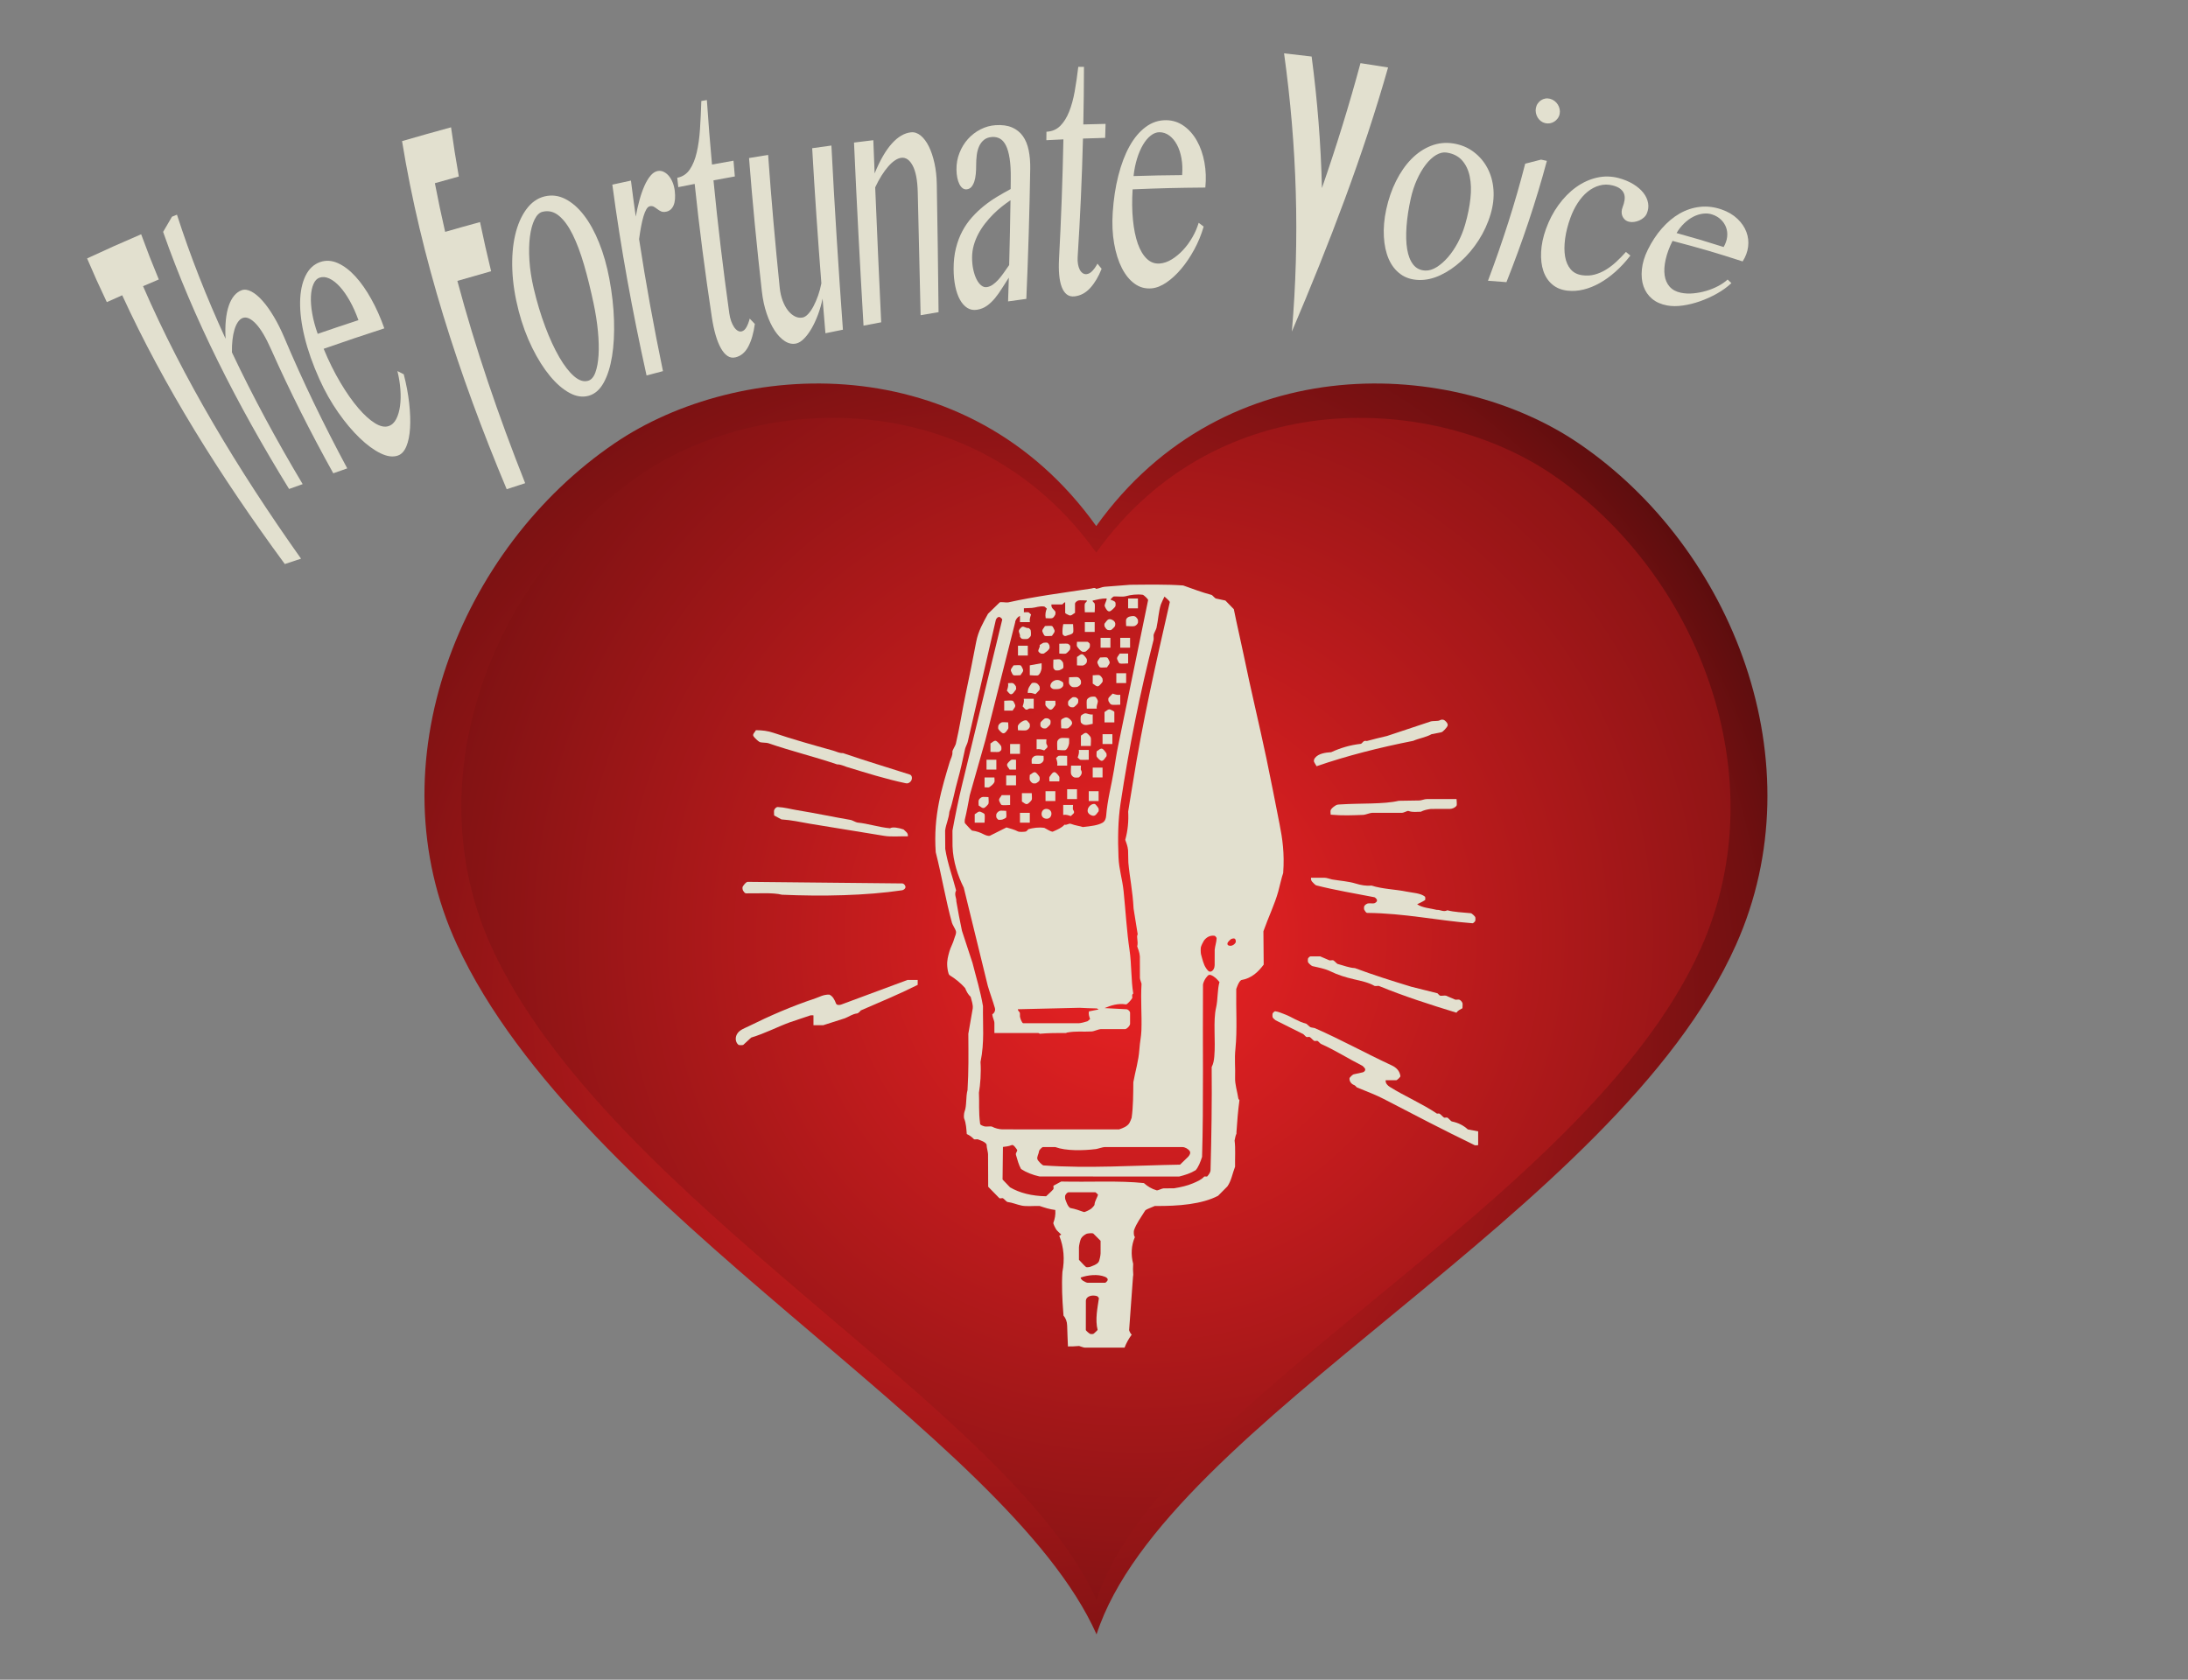 <?xml version="1.0" encoding="utf-8"?>
<!-- Generator: Adobe Illustrator 15.0.0, SVG Export Plug-In . SVG Version: 6.00 Build 0)  -->
<!DOCTYPE svg PUBLIC "-//W3C//DTD SVG 1.1//EN" "http://www.w3.org/Graphics/SVG/1.1/DTD/svg11.dtd">
<svg version="1.1" id="Layer_1" xmlns="http://www.w3.org/2000/svg" xmlns:xlink="http://www.w3.org/1999/xlink" x="0px" y="0px"
	 width="672px" height="516px" viewBox="0 0 672 516" enable-background="new 0 0 672 516" xml:space="preserve">
<rect x="0" y="0" width="672" height="516" fill="#808080" stroke="none"/>
<path fill="#FFFFFF" d="M284.237,171.109c-0.423-0.409-1.361-0.371-1.536-0.135c-0.449,0.605-1.033,1.324-0.937,2.406
	c0.702-0.142,1.343,0.104,1.906,0.288c0.262-0.283,0.921-0.888,1.051-1.139c0.069-0.127,0.026-0.667-0.026-0.813
	C284.648,171.584,284.35,171.22,284.237,171.109z"/>
<path fill="#FFFFFF" d="M285.707,190.287c0.067-0.208,0-0.919,0-1.149c-0.428,0-1.758-0.137-2.122,0
	c-0.348,0.128-0.716,0.444-0.837,0.823c-0.066,0.208,0,0.917,0,1.149c0.428,0,1.758,0.132,2.123,0
	C285.221,190.981,285.586,190.663,285.707,190.287z"/>
<path fill="#FFFFFF" d="M279.296,181.545c-0.104,0.206,0,0.948,0,1.177c0.426,0,1.759,0.135,2.121,0
	c0.35-0.127,0.702-0.449,0.839-0.822c0.052-0.142,0.024-0.667-0.028-0.811c-0.046-0.135-0.402-0.451-0.475-0.574
	c-0.268-0.449-0.812-0.281-1.124-0.142C280.125,180.6,279.562,181.018,279.296,181.545z"/>
<path fill="#FFFFFF" d="M298.699,174.338c-0.208-0.106-1.078-0.049-1.279,0.05c-0.346,0.166-0.771,0.397-0.86,0.775
	c-0.097,0.401,0,1.707,0,2.134h2.499c-0.146-0.704,0.273-1.345,0.273-1.87C299.332,175.127,298.869,174.428,298.699,174.338z"/>
<path fill="#FFFFFF" d="M295.08,191.601h-2.465c0,0.43-0.133,1.761,0,2.122c0.127,0.351,0.444,0.724,0.823,0.837
	c0.241,0.075,1.089,0.047,1.191-0.043c0.486-0.43,0.936-1.139,0.452-1.834C295.006,192.575,295.08,191.833,295.08,191.601z"/>
<path fill="#FFFFFF" d="M295.121,180.846c0.781,0.917,1.798,0.458,2.919,0.265v-2.364c-0.705,0.144-1.345-0.277-1.871-0.274
	c-0.299,0-1.021,0.466-1.089,0.633C294.952,179.416,294.958,180.656,295.121,180.846z"/>
<path fill="#FFFFFF" d="M289.645,170.175c-1.035-0.293-2.042,0.404-2.209,1.206c-0.107,0.506,0.258,0.832,0.649,0.983
	c0.248,0.099,1.397,0.062,1.693-0.06c0.35-0.142,0.728-0.39,0.863-0.763c0.052-0.144,0.038-0.686-0.038-0.794
	C290.482,170.577,289.858,170.234,289.645,170.175z"/>
<path fill="#FFFFFF" d="M292.12,184.696c-0.427,0-1.759-0.135-2.12,0c-0.35,0.13-0.75,0.446-0.84,0.825
	c-0.097,0.402,0,1.707,0,2.137c0.428,0,1.856,0.194,2.121,0c0.463-0.338,0.728-1.036,0.836-1.646
	C292.163,185.757,292.12,184.958,292.12,184.696z"/>
<path fill="#FFFFFF" d="M282.256,168.913c0.425,0,1.853,0.194,2.123,0c0.458-0.336,0.725-1.033,0.832-1.645
	c0.047-0.255,0.004-1.052,0.004-1.367l-2.959,0.539V168.913z"/>
<path fill="#FFFFFF" d="M279.793,159.214c-0.015,0.097,0.367,0.537,0.488,0.572c0.273,0.081,1.213,0.087,1.479,0
	c0.179-0.059,0.682-0.562,0.742-0.74c0.087-0.265,0.038-1.196-0.04-1.468c-0.036-0.121-0.433-0.513-0.532-0.504
	c-0.658,0.083-1.085-0.468-1.588-0.307c-0.249,0.081-0.714,0.631-0.794,0.876C279.386,158.15,279.874,158.559,279.793,159.214z"/>
<path fill="#FFFFFF" d="M286.036,159.046c0.31,0.127,1.449,0,1.781,0c0.243-0.478,0.817-0.91,0.633-1.433
	c-0.093-0.263-0.435-0.964-0.606-1.033c-0.307-0.13-1.446,0-1.777,0c-0.244,0.478-0.815,0.91-0.634,1.432
	C285.525,158.276,285.868,158.978,286.036,159.046z"/>
<path fill="#FFFFFF" d="M292.12,171.036c0.148,0.345,0.447,0.721,0.823,0.837c0.239,0.071,1.075,0.047,1.275-0.047
	c0.346-0.167,0.726-0.402,0.861-0.775c0.053-0.146,0.025-0.667-0.026-0.813c-0.048-0.132-0.303-0.614-0.619-0.761
	c-0.495-0.232-1.447-0.007-2.315-0.052C292.12,169.736,292.007,170.771,292.12,171.036z"/>
<path fill="#FFFFFF" d="M291.381,159.042c0.578-0.258,1.419-0.279,1.725-0.809c0.189-0.326,0-1.718,0-2.146h-2.448
	c-0.159,0.752-0.252,1.553-0.19,2.426C290.487,158.768,290.929,159.238,291.381,159.042z"/>
<path fill="#FFFFFF" d="M295.38,162.994c0.147,0.08,0.723,0.066,0.851,0c0.248-0.133,0.896-0.769,1.028-1.012
	c0.083-0.151,0.106-0.79,0.04-0.965c-0.047-0.123-0.461-0.492-0.574-0.492h-2.631c0,0.232-0.102,0.983,0,1.142
	C294.425,162.188,294.862,162.706,295.38,162.994z"/>
<path fill="#FFFFFF" d="M296.541,183.443c-0.518-0.248-0.983,0.38-1.46,0.626v2.601h2.465c0-0.425,0.123-1.749,0-2.137
	C297.469,184.283,296.808,183.571,296.541,183.443z"/>
<path fill="#FFFFFF" d="M278.144,168.913c0.312,0.127,1.446,0,1.782,0c0.242-0.478,0.813-0.913,0.628-1.433
	c-0.089-0.265-0.435-0.964-0.601-1.035c-0.312-0.127-1.446,0-1.779,0c-0.244,0.478-0.816,0.912-0.631,1.432
	C277.632,168.14,277.978,168.842,278.144,168.913z"/>
<path fill="#FFFFFF" d="M302.434,177.517c-0.525-0.184-0.955,0.388-1.436,0.634v2.6h2.467v-2.631
	C303.465,178.004,302.693,177.609,302.434,177.517z"/>
<path fill="#FFFFFF" d="M300.486,187.388c-0.516-0.245-0.982,0.383-1.461,0.627c0,0.234-0.09,1.061,0,1.286
	c0.104,0.253,0.761,0.933,1.079,1.054c0.585,0.225,0.988-0.617,1.39-1.106c0.054-0.068,0.033-0.625-0.034-0.754
	C301.33,188.247,300.755,187.516,300.486,187.388z"/>
<path fill="#FFFFFF" d="M308.547,156.581c0.35-0.13,0.704-0.452,0.836-0.825c0.053-0.142,0.029-0.664-0.023-0.811
	c-0.047-0.134-0.346-0.494-0.459-0.607c-0.422-0.412-1.125-0.255-1.645-0.123c-0.312,0.083-0.728,0.345-0.832,0.723
	c-0.084,0.302,0,1.314,0,1.643C306.854,156.581,308.186,156.715,308.547,156.581z"/>
<path fill="#FFFFFF" d="M299.848,166.939c0.309,0.127,1.446,0,1.779,0c0.244-0.48,0.816-0.911,0.631-1.435
	c-0.09-0.26-0.435-0.962-0.601-1.031c-0.31-0.128-1.447,0-1.782,0c-0.24,0.478-0.813,0.908-0.629,1.433
	C299.337,166.166,299.68,166.871,299.848,166.939z"/>
<path fill="#036797" d="M315.569,149.496c-0.038-0.036-0.077-0.071-0.101-0.097c-0.199,0.397-0.785,1.582-0.918,1.995
	c-0.181,0.558-0.309,1.183-0.422,1.824C314.584,151.972,315.065,150.732,315.569,149.496z"/>
<g>
	<g>
		
			<radialGradient id="SVGID_1_" cx="310.627" cy="310.181" r="345.281" gradientTransform="matrix(1 0 0 0.999 0 -0.017)" gradientUnits="userSpaceOnUse">
			<stop  offset="0.006" style="stop-color:#ED2224"/>
			<stop  offset="0.663" style="stop-color:#721011"/>
			<stop  offset="1" style="stop-color:#010101"/>
		</radialGradient>
		<path fill-rule="evenodd" clip-rule="evenodd" fill="url(#SVGID_1_)" d="M336.783,502.081
			c-27.719-62.27-158.401-129.546-196.421-211.847c-25.719-55.661,0.947-121.794,48.403-154.063
			c38.082-25.938,108.24-30.082,147.922,25.444c39.758-55.526,110.016-51.382,148.143-25.444
			c47.453,32.269,73.238,98.402,48.354,154.063C496.244,373.005,357.93,436.894,336.783,502.081z"/>
		
			<radialGradient id="SVGID_2_" cx="349.568" cy="288.503" r="246.849" gradientTransform="matrix(1 0 0 0.999 0 -0.017)" gradientUnits="userSpaceOnUse">
			<stop  offset="0.006" style="stop-color:#ED2224"/>
			<stop  offset="1" style="stop-color:#721011"/>
		</radialGradient>
		<path fill-rule="evenodd" clip-rule="evenodd" fill="url(#SVGID_2_)" d="M336.775,491.524
			c-26.199-58.848-149.698-122.433-185.629-200.208c-24.307-52.604,0.896-115.102,45.743-145.596
			c35.99-24.512,102.294-28.429,139.792,24.046c37.574-52.475,103.969-48.558,140.002-24.046
			c44.844,30.494,69.217,92.992,45.697,145.596C487.473,369.538,356.762,429.922,336.775,491.524z"/>
	</g>
</g>
<g>
	<g>
		<g>
			<path fill="#E2E0CF" d="M43.355,71.967c2.043,5.559,3.13,8.336,5.421,13.886c-1.948,0.819-2.917,1.23-4.846,2.058
				c12.235,28.166,28.906,56.044,48.53,83.714c-2,0.666-2.996,0.996-4.984,1.646c-20.057-27.279-37.188-54.776-49.942-82.57
				c-1.899,0.84-2.844,1.262-4.724,2.11c-2.543-5.366-3.756-8.049-6.059-13.424C33.283,76.355,36.608,74.87,43.355,71.967z"/>
			<path fill="#E2E0CF" d="M69.287,104.075c-0.24-4.273,0.121-7.67,0.981-10.167c0.861-2.496,2.188-4.082,3.912-4.735
				c0.887-0.335,1.898-0.208,3.019,0.38c1.124,0.59,2.269,1.549,3.439,2.865c1.168,1.314,2.328,2.95,3.487,4.898
				c1.16,1.951,2.224,4.092,3.208,6.424c5.659,13.423,12.147,26.802,19.319,40.146c-1.725,0.602-2.585,0.903-4.296,1.504
				c-7.016-12.633-13.409-25.3-19.061-38.005c-1.628-3.665-3.17-6.311-4.71-7.932c-1.538-1.621-2.895-2.209-4.065-1.765
				c-0.525,0.2-1,0.601-1.421,1.202c-0.42,0.6-0.778,1.359-1.062,2.289c-0.285,0.928-0.498,1.994-0.635,3.188
				c-0.138,1.191-0.194,2.487-0.168,3.883c6.4,13.542,13.694,27.031,21.727,40.475c-1.676,0.598-2.513,0.895-4.177,1.489
				c-16.103-26.129-29.391-52.435-38.685-78.979c1.067-1.862,1.612-2.793,2.723-4.665c0.611-0.25,0.916-0.375,1.527-0.623
				C58.452,78.708,63.471,91.415,69.287,104.075z"/>
			<path fill="#E2E0CF" d="M122.151,139.966c-1.509,0.511-3.267,0.268-5.296-0.723c-2.027-0.99-4.155-2.546-6.367-4.671
				c-2.213-2.126-4.418-4.731-6.584-7.826c-2.165-3.093-4.121-6.523-5.815-10.295c-2.024-4.508-3.533-8.784-4.524-12.843
				c-0.993-4.058-1.446-7.692-1.393-10.888s0.626-5.872,1.672-8.011c1.047-2.141,2.57-3.552,4.531-4.221
				c1.747-0.595,3.556-0.477,5.414,0.356c1.859,0.834,3.652,2.202,5.382,4.094c1.735,1.899,3.352,4.221,4.883,6.973
				c1.532,2.752,2.851,5.74,3.985,8.96c-7.558,2.465-11.288,3.725-18.631,6.281c1.561,3.796,3.284,7.247,5.125,10.353
				c1.84,3.105,3.68,5.715,5.478,7.824c1.798,2.109,3.515,3.668,5.133,4.668c1.617,0.998,3.019,1.303,4.201,0.902
				c0.998-0.338,1.779-1.062,2.35-2.17c0.571-1.109,0.957-2.441,1.169-3.995c0.211-1.552,0.249-3.268,0.106-5.14
				c-0.143-1.873-0.445-3.744-0.912-5.606c0.78,0.398,1.169,0.598,1.948,0.998c0.8,3.081,1.357,6.045,1.668,8.882
				c0.312,2.839,0.406,5.383,0.269,7.634c-0.137,2.248-0.509,4.127-1.136,5.629C124.179,138.632,123.301,139.576,122.151,139.966z
				 M110.087,98.349c-0.779-2.173-1.655-4.138-2.641-5.894c-0.986-1.755-2.005-3.216-3.067-4.38
				c-1.063-1.167-2.131-2.003-3.209-2.506c-1.08-0.502-2.094-0.591-3.037-0.269c-0.781,0.267-1.399,0.915-1.852,1.942
				c-0.451,1.025-0.718,2.306-0.789,3.84c-0.069,1.53,0.062,3.287,0.405,5.258c0.343,1.969,0.901,4.043,1.677,6.215
				C102.532,100.852,105.035,100.009,110.087,98.349z"/>
			<path fill="#E2E0CF" d="M147.43,68.221c1.272,6.043,1.954,9.064,3.403,15.105c-4.168,1.166-6.241,1.759-10.362,2.963
				c5.542,20.751,12.621,41.463,20.826,62.147c-2.282,0.739-3.417,1.11-5.676,1.849c-14.896-35.524-26.321-71.145-32.138-106.935
				c2.994-0.875,4.496-1.304,7.505-2.151c3.01-0.85,4.518-1.268,7.542-2.089c0.853,6.045,1.333,9.068,2.388,15.11
				c-2.949,0.811-4.42,1.223-7.352,2.058c1.163,5.983,1.796,8.973,3.155,14.952C140.983,70.004,143.125,69.401,147.43,68.221z"/>
			<path fill="#E2E0CF" d="M180.845,121.566c-1.889,0.538-3.845,0.255-5.9-0.851c-2.052-1.104-4.062-2.835-6.016-5.194
				c-1.95-2.355-3.788-5.25-5.476-8.682c-1.686-3.429-3.088-7.205-4.155-11.319c-1.125-4.335-1.777-8.504-1.941-12.509
				c-0.165-4.006,0.13-7.59,0.856-10.762c0.727-3.17,1.88-5.817,3.42-7.928c1.538-2.108,3.419-3.438,5.599-3.977
				c2.18-0.538,4.312-0.277,6.387,0.779c2.072,1.055,3.984,2.73,5.743,5.017c1.761,2.289,3.302,5.106,4.646,8.446
				c1.345,3.341,2.378,7.012,3.134,11.02c0.839,4.441,1.314,8.713,1.438,12.804c0.125,4.094-0.071,7.773-0.6,11.029
				c-0.53,3.259-1.377,5.96-2.557,8.101C184.243,119.683,182.731,121.029,180.845,121.566z M180.603,116.983
				c0.981-0.275,1.723-1.124,2.246-2.537c0.521-1.408,0.847-3.193,0.982-5.344c0.134-2.155,0.069-4.604-0.192-7.355
				c-0.262-2.753-0.709-5.607-1.334-8.554c-0.906-4.263-1.871-8.21-2.926-11.824c-1.056-3.615-2.207-6.711-3.485-9.292
				c-1.277-2.58-2.679-4.509-4.216-5.784c-1.538-1.277-3.234-1.688-5.077-1.226c-0.949,0.238-1.763,1.035-2.43,2.391
				c-0.665,1.351-1.143,3.102-1.417,5.243c-0.274,2.146-0.33,4.582-0.155,7.308c0.176,2.73,0.612,5.572,1.303,8.528
				c0.999,4.265,2.199,8.22,3.565,11.863c1.365,3.64,2.815,6.751,4.308,9.33c1.495,2.58,3.01,4.528,4.526,5.847
				C177.818,116.894,179.25,117.363,180.603,116.983z"/>
			<path fill="#E2E0CF" d="M188.067,56.72c2.282-0.504,3.426-0.753,5.715-1.243c0.559,4.426,0.855,6.638,1.479,11.064
				c0.313-1.757,0.695-3.449,1.141-5.075c0.446-1.625,0.951-3.079,1.514-4.351c0.563-1.272,1.185-2.312,1.858-3.121
				c0.673-0.808,1.4-1.289,2.18-1.447c0.635-0.128,1.247-0.056,1.831,0.216c0.583,0.271,1.116,0.678,1.592,1.23
				c0.477,0.553,0.88,1.232,1.21,2.036c0.33,0.803,0.546,1.674,0.654,2.614c0.215,1.88,0.095,3.362-0.368,4.441
				c-0.463,1.078-1.207,1.725-2.237,1.94c-0.639,0.134-1.17,0.105-1.587-0.084c-0.417-0.19-0.804-0.425-1.161-0.704
				c-0.356-0.278-0.716-0.522-1.068-0.722c-0.355-0.201-0.774-0.258-1.255-0.154c-0.373,0.081-0.725,0.389-1.044,0.924
				c-0.321,0.537-0.617,1.256-0.884,2.155c-0.266,0.899-0.514,1.947-0.74,3.141c-0.225,1.19-0.432,2.488-0.616,3.884
				c2.06,13.515,4.532,27.031,7.335,40.55c-2.022,0.525-3.03,0.792-5.042,1.324C194.25,95.797,190.664,76.26,188.067,56.72z"/>
			<path fill="#E2E0CF" d="M231.833,99.516c-0.383,2.812-1.048,5.122-2.002,6.936c-0.953,1.812-2.265,2.922-3.957,3.326
				c-0.877,0.209-1.69,0.065-2.429-0.428c-0.743-0.495-1.423-1.29-2.036-2.377c-0.612-1.087-1.156-2.44-1.62-4.05
				c-0.465-1.611-0.853-3.432-1.157-5.451c-2.066-13.664-3.848-27.321-5.275-40.972c-2.017,0.39-3.024,0.588-5.035,0.989
				c-0.127-1.15-0.19-1.726-0.314-2.876c1.628-0.322,2.906-1.168,3.842-2.543c0.937-1.376,1.646-3.125,2.141-5.252
				s0.829-4.542,1.004-7.238c0.175-2.699,0.308-5.549,0.404-8.555c0.681-0.116,1.021-0.174,1.702-0.289
				c0.547,7.924,0.866,11.886,1.575,19.81c2.636-0.482,3.956-0.719,6.6-1.181c0.162,1.937,0.247,2.906,0.417,4.842
				c-2.627,0.467-3.94,0.704-6.559,1.19c1.316,13.614,2.956,27.235,4.856,40.864c0.121,0.863,0.309,1.655,0.567,2.381
				c0.256,0.719,0.554,1.33,0.89,1.828c0.335,0.499,0.709,0.872,1.109,1.113c0.4,0.24,0.804,0.319,1.202,0.228
				c0.596-0.136,1.098-0.573,1.507-1.313c0.408-0.738,0.737-1.613,0.987-2.623C230.886,98.532,231.203,98.86,231.833,99.516z"/>
			<path fill="#E2E0CF" d="M235.915,47.586c0.966,13.599,2.171,27.207,3.564,40.826c0.146,1.426,0.445,2.742,0.892,3.938
				c0.447,1.2,0.994,2.212,1.629,3.021c0.638,0.812,1.349,1.42,2.128,1.818c0.783,0.401,1.588,0.517,2.417,0.346
				c0.538-0.111,1.093-0.468,1.659-1.07c0.567-0.603,1.108-1.385,1.622-2.349c0.515-0.964,0.986-2.059,1.418-3.272
				c0.433-1.215,0.774-2.488,1.022-3.821c-1.084-13.844-2.038-27.675-2.819-41.494c2.358-0.337,3.54-0.501,5.904-0.82
				c0.958,18.833,2.163,37.692,3.533,56.575c-2.152,0.43-3.229,0.647-5.371,1.089c-0.358-4.255-0.532-6.384-0.875-10.639
				c-0.35,1.714-0.827,3.372-1.422,4.961c-0.598,1.596-1.264,3.018-1.994,4.271c-0.73,1.252-1.499,2.283-2.313,3.092
				c-0.812,0.81-1.604,1.299-2.383,1.467c-1.162,0.25-2.303,0.022-3.438-0.697c-1.135-0.721-2.179-1.798-3.134-3.236
				c-0.956-1.438-1.786-3.193-2.487-5.261c-0.7-2.066-1.195-4.333-1.474-6.806c-1.547-13.668-2.88-27.327-3.941-40.976
				C232.395,48.155,233.568,47.963,235.915,47.586z"/>
			<path fill="#E2E0CF" d="M262.294,43.793c2.369-0.299,3.555-0.444,5.928-0.725c0.157,4.083,0.239,6.125,0.404,10.208
				c1.628-4.016,3.397-7.068,5.285-9.171s3.859-3.25,5.891-3.458c1.044-0.106,2.043,0.232,2.986,1.012
				c0.943,0.779,1.773,1.887,2.486,3.324c0.712,1.433,1.285,3.145,1.723,5.131c0.437,1.983,0.674,4.114,0.716,6.399
				c0.227,13.111,0.413,26.236,0.547,39.375c-2.209,0.37-3.312,0.559-5.513,0.94c-0.271-12.606-0.565-25.201-0.878-37.783
				c-0.09-3.632-0.6-6.341-1.537-8.127c-0.937-1.785-2.108-2.606-3.494-2.449c-0.628,0.071-1.288,0.34-1.977,0.802
				c-0.689,0.461-1.383,1.089-2.075,1.886c-0.693,0.799-1.381,1.738-2.06,2.817c-0.678,1.081-1.321,2.272-1.929,3.572
				c0.563,13.806,1.186,27.626,1.841,41.46c-2.172,0.407-3.258,0.612-5.423,1.03C264.118,81.264,263.116,62.516,262.294,43.793z"/>
			<path fill="#E2E0CF" d="M315.215,91.815c-2.243,0.304-3.366,0.459-5.604,0.777c0.097-2.919,0.143-4.379,0.229-7.298
				c-0.699,1.047-1.381,2.115-2.048,3.196c-0.666,1.081-1.382,2.091-2.146,3.034c-0.76,0.938-1.594,1.734-2.496,2.384
				c-0.903,0.652-1.943,1.072-3.117,1.253c-1.086,0.168-2.071-0.022-2.945-0.571c-0.877-0.552-1.625-1.389-2.248-2.507
				c-0.624-1.121-1.103-2.483-1.438-4.091c-0.335-1.607-0.507-3.378-0.516-5.309c-0.01-2.331,0.224-4.476,0.705-6.418
				c0.48-1.94,1.148-3.712,1.999-5.3c0.852-1.589,1.855-3.023,3.009-4.297c1.153-1.272,2.378-2.431,3.679-3.47
				c1.299-1.038,2.649-1.974,4.037-2.804c1.388-0.83,2.752-1.605,4.085-2.319c0.017-1.332,0.022-1.997,0.037-3.329
				c0.025-2.418-0.095-4.453-0.354-6.104c-0.26-1.651-0.642-2.98-1.144-3.972c-0.502-0.991-1.124-1.689-1.84-2.087
				c-0.717-0.398-1.533-0.567-2.431-0.501c-1.008,0.074-1.832,0.371-2.463,0.888c-0.634,0.517-1.133,1.178-1.491,1.979
				c-0.357,0.8-0.6,1.704-0.724,2.705c-0.124,1.002-0.185,2.005-0.181,3.013c0.005,0.939-0.032,1.851-0.112,2.732
				c-0.08,0.88-0.229,1.658-0.449,2.337c-0.219,0.677-0.515,1.235-0.889,1.675c-0.374,0.44-0.863,0.689-1.445,0.751
				c-0.457,0.048-0.88-0.066-1.258-0.346s-0.707-0.696-0.987-1.241c-0.281-0.544-0.497-1.202-0.654-1.966
				c-0.154-0.756-0.241-1.597-0.253-2.51c-0.024-1.788,0.285-3.499,0.919-5.112c0.633-1.613,1.493-3.033,2.583-4.252
				c1.091-1.22,2.374-2.214,3.851-2.978c1.472-0.761,3.033-1.195,4.667-1.304c1.992-0.132,3.677,0.102,5.049,0.697
				c1.374,0.595,2.479,1.483,3.314,2.651c0.836,1.168,1.434,2.612,1.788,4.332c0.355,1.722,0.513,3.628,0.48,5.732
				C316.2,65.169,315.798,78.486,315.215,91.815z M310.357,61.508c-0.852,0.575-1.733,1.219-2.646,1.94
				c-0.909,0.719-1.812,1.521-2.68,2.391c-0.869,0.871-1.701,1.818-2.485,2.823c-0.785,1.005-1.472,2.065-2.063,3.176
				c-0.589,1.108-1.062,2.277-1.406,3.491c-0.346,1.218-0.516,2.47-0.523,3.745c-0.007,1.311,0.114,2.549,0.363,3.708
				c0.249,1.156,0.583,2.151,0.995,2.979c0.414,0.83,0.894,1.464,1.438,1.904c0.543,0.439,1.117,0.62,1.712,0.536
				c0.631-0.088,1.236-0.334,1.81-0.725c0.58-0.396,1.142-0.899,1.691-1.5c0.552-0.604,1.105-1.301,1.662-2.084
				c0.557-0.782,1.132-1.608,1.721-2.472C310.151,73.457,310.235,69.476,310.357,61.508z"/>
			<path fill="#E2E0CF" d="M338.34,82.576c-0.956,2.413-2.125,4.375-3.492,5.88c-1.364,1.503-2.956,2.367-4.779,2.584
				c-0.947,0.113-1.746-0.078-2.401-0.574c-0.652-0.495-1.174-1.247-1.564-2.258c-0.391-1.012-0.652-2.25-0.788-3.713
				c-0.136-1.46-0.154-3.1-0.058-4.91c0.655-12.267,1.104-24.525,1.346-36.773c-2.098,0.094-3.146,0.145-5.241,0.255
				c0.015-1.039,0.021-1.559,0.034-2.598c1.693-0.081,3.098-0.674,4.205-1.771c1.111-1.1,2.029-2.559,2.754-4.374
				c0.725-1.814,1.301-3.907,1.719-6.269c0.418-2.364,0.783-4.87,1.096-7.512c0.699-0.005,1.047-0.007,1.746-0.01
				c-0.021,7.081-0.062,10.62-0.202,17.694c2.734-0.083,4.103-0.117,6.84-0.172c-0.048,1.718-0.074,2.578-0.131,4.295
				c-2.727,0.073-4.088,0.115-6.811,0.215c-0.311,12.14-0.859,24.289-1.635,36.445c-0.049,0.768-0.012,1.479,0.104,2.136
				c0.117,0.66,0.295,1.222,0.536,1.691c0.24,0.467,0.549,0.825,0.909,1.072c0.359,0.247,0.755,0.352,1.178,0.31
				c0.642-0.063,1.246-0.407,1.813-1.015c0.568-0.611,1.082-1.342,1.537-2.206C337.569,81.63,337.828,81.946,338.34,82.576z"/>
			<path fill="#E2E0CF" d="M353.715,88.579c-1.93,0.171-3.662-0.291-5.219-1.408c-1.555-1.116-2.859-2.719-3.93-4.811
				c-1.071-2.093-1.861-4.604-2.377-7.521c-0.517-2.918-0.665-6.09-0.442-9.499c0.267-4.072,0.83-7.867,1.723-11.365
				c0.891-3.494,2.032-6.521,3.444-9.057c1.412-2.537,3.07-4.51,4.979-5.919c1.906-1.409,4.001-2.097,6.266-2.076
				c2.018,0.019,3.837,0.618,5.451,1.773c1.611,1.153,2.957,2.69,4.022,4.598c1.064,1.906,1.829,4.098,2.284,6.571
				c0.454,2.471,0.545,5.049,0.279,7.75c-8.953,0.076-13.421,0.19-22.33,0.555c-0.221,3.379-0.187,6.503,0.098,9.362
				c0.284,2.856,0.778,5.297,1.491,7.316c0.714,2.021,1.634,3.571,2.77,4.652c1.136,1.082,2.44,1.562,3.931,1.455
				c1.258-0.089,2.499-0.517,3.732-1.275c1.231-0.757,2.389-1.717,3.463-2.87c1.075-1.152,2.033-2.462,2.87-3.919
				c0.836-1.455,1.482-2.939,1.931-4.45c0.614,0.466,0.92,0.699,1.532,1.163c-0.719,2.496-1.692,4.851-2.905,7.075
				c-1.21,2.223-2.541,4.191-3.982,5.902c-1.442,1.712-2.95,3.107-4.523,4.182C356.7,87.837,355.183,88.449,353.715,88.579z
				 M363.069,53.793c0.149-1.859,0.079-3.587-0.212-5.186c-0.29-1.601-0.753-2.992-1.39-4.173c-0.635-1.178-1.415-2.112-2.336-2.791
				c-0.922-0.68-1.933-1.025-3.03-1.024c-0.908,0.001-1.805,0.342-2.682,1.032c-0.874,0.686-1.662,1.628-2.371,2.822
				c-0.709,1.195-1.318,2.619-1.828,4.27c-0.51,1.649-0.862,3.434-1.071,5.344C354.109,53.906,357.092,53.846,363.069,53.793z"/>
			<path fill="#E2E0CF" d="M426.32,20.725c-7.672,27.064-18.021,54.056-29.549,81.137c2.457-28.581,1.551-57.069-2.396-85.473
				c3.382,0.365,5.076,0.559,8.467,0.975c1.776,13.448,2.841,26.914,3.166,40.401c4.438-12.785,8.393-25.58,11.839-38.366
				C421.232,19.904,422.928,20.167,426.32,20.725z"/>
			<path fill="#E2E0CF" d="M435.758,86.009c-2.197-0.069-4.066-0.66-5.619-1.795c-1.557-1.138-2.756-2.674-3.61-4.622
				c-0.855-1.951-1.349-4.241-1.5-6.87c-0.15-2.63,0.088-5.438,0.729-8.398c0.676-3.118,1.668-6.024,3-8.684
				c1.333-2.659,2.892-4.922,4.697-6.763c1.807-1.842,3.81-3.203,6.024-4.073c2.215-0.871,4.515-1.106,6.887-0.733
				c2.369,0.374,4.463,1.251,6.24,2.593c1.779,1.343,3.199,3.007,4.239,4.975c1.04,1.969,1.657,4.167,1.843,6.591
				c0.186,2.425-0.106,4.931-0.874,7.537c-0.852,2.89-2.088,5.554-3.674,8.024c-1.586,2.471-3.396,4.613-5.398,6.438
				c-2.003,1.826-4.124,3.262-6.351,4.306C440.17,85.577,437.956,86.078,435.758,86.009z M437.75,83.113
				c1.133,0.047,2.298-0.305,3.493-1.052c1.192-0.746,2.353-1.759,3.462-3.035c1.111-1.279,2.13-2.78,3.053-4.515
				c0.921-1.734,1.666-3.579,2.231-5.54c0.815-2.833,1.355-5.506,1.626-8.025c0.271-2.515,0.194-4.77-0.221-6.759
				c-0.415-1.99-1.206-3.632-2.354-4.923c-1.15-1.292-2.742-2.1-4.755-2.396c-1.037-0.152-2.109,0.098-3.217,0.754
				c-1.106,0.657-2.157,1.632-3.161,2.925c-1.002,1.291-1.911,2.844-2.727,4.65c-0.814,1.803-1.445,3.755-1.906,5.838
				c-0.667,3.011-1.098,5.859-1.289,8.525c-0.192,2.667-0.134,5,0.193,6.984c0.329,1.985,0.941,3.56,1.858,4.726
				C434.954,82.44,436.188,83.048,437.75,83.113z"/>
			<path fill="#E2E0CF" d="M476.075,30.347c0.502,0.131,0.957,0.356,1.371,0.673c0.409,0.314,0.749,0.688,1.012,1.109
				c0.263,0.424,0.448,0.886,0.554,1.388c0.106,0.5,0.105,1.009-0.001,1.513c-0.107,0.505-0.311,0.958-0.606,1.355
				c-0.297,0.399-0.644,0.724-1.044,0.978c-0.398,0.253-0.843,0.42-1.33,0.51c-0.482,0.088-0.973,0.072-1.468-0.048
				c-0.488-0.119-0.934-0.327-1.324-0.628c-0.39-0.301-0.716-0.666-0.973-1.084c-0.254-0.416-0.433-0.883-0.541-1.388
				c-0.107-0.504-0.109-1.024-0.011-1.538c0.1-0.518,0.291-0.987,0.577-1.396c0.286-0.407,0.621-0.746,1.014-1.003
				c0.396-0.257,0.828-0.427,1.304-0.512C475.082,30.191,475.575,30.216,476.075,30.347z M468.438,50.277
				c1.943-0.517,2.916-0.765,4.867-1.241c0.715,0.151,1.071,0.227,1.786,0.381c-3.331,12.473-7.517,24.892-12.419,37.259
				c-2.267-0.184-3.4-0.27-5.67-0.43C461.502,74.299,465.356,62.312,468.438,50.277z"/>
			<path fill="#E2E0CF" d="M481.406,89.287c-1.854-0.214-3.396-0.834-4.647-1.892c-1.25-1.057-2.159-2.428-2.738-4.128
				c-0.579-1.699-0.805-3.663-0.696-5.884c0.107-2.225,0.598-4.568,1.471-7.002c0.97-2.699,2.246-5.176,3.852-7.386
				c1.606-2.211,3.402-4.049,5.407-5.485c2.006-1.437,4.126-2.414,6.373-2.93s4.483-0.469,6.692,0.116
				c1.716,0.454,3.225,1.088,4.521,1.883c1.295,0.793,2.329,1.686,3.095,2.667c0.766,0.981,1.242,2.021,1.438,3.109
				c0.196,1.089,0.065,2.166-0.39,3.23c-0.202,0.473-0.512,0.891-0.925,1.257c-0.414,0.366-0.878,0.659-1.383,0.884
				c-0.506,0.225-1.036,0.375-1.586,0.45c-0.551,0.076-1.068,0.061-1.547-0.053c-0.53-0.126-0.972-0.348-1.308-0.659
				c-0.335-0.312-0.586-0.671-0.756-1.078c-0.17-0.406-0.245-0.843-0.23-1.309c0.013-0.467,0.107-0.926,0.285-1.378
				c0.298-0.754,0.502-1.485,0.61-2.188c0.107-0.704,0.059-1.346-0.136-1.926c-0.195-0.581-0.572-1.097-1.133-1.549
				c-0.559-0.45-1.354-0.809-2.377-1.069c-1.382-0.351-2.732-0.346-4.045,0.018c-1.312,0.363-2.529,1.003-3.649,1.909
				c-1.119,0.905-2.126,2.056-3.025,3.432c-0.901,1.379-1.649,2.9-2.249,4.546c-0.812,2.227-1.358,4.383-1.636,6.438
				c-0.277,2.06-0.286,3.889-0.013,5.485c0.275,1.596,0.84,2.898,1.699,3.914c0.861,1.019,2.041,1.624,3.556,1.84
				c1.336,0.191,2.607,0.123,3.809-0.198c1.202-0.321,2.36-0.82,3.464-1.493c1.105-0.673,2.17-1.482,3.19-2.432
				c1.021-0.949,2.011-1.958,2.973-3.031c0.547,0.448,0.818,0.672,1.362,1.117c-1.433,1.864-2.951,3.5-4.547,4.923
				c-1.595,1.422-3.22,2.593-4.865,3.518c-1.643,0.922-3.305,1.591-4.976,1.997C484.676,89.357,483.031,89.475,481.406,89.287z"/>
			<path fill="#E2E0CF" d="M512.079,93.845c-1.886-0.346-3.437-1.015-4.664-2.044c-1.228-1.029-2.104-2.305-2.638-3.837
				c-0.534-1.534-0.698-3.27-0.508-5.199c0.189-1.93,0.788-3.945,1.802-6.002c1.209-2.457,2.646-4.668,4.327-6.583
				c1.681-1.914,3.495-3.446,5.469-4.576c1.975-1.13,4.062-1.818,6.269-2.058c2.204-0.239,4.423,0.041,6.634,0.812
				c1.968,0.687,3.596,1.659,4.873,2.881c1.275,1.22,2.188,2.57,2.731,4.028s0.718,2.97,0.525,4.528
				c-0.194,1.56-0.753,3.058-1.682,4.514c-8.51-2.755-12.83-4.011-21.535-6.304c-1.008,2.005-1.714,3.925-2.116,5.746
				c-0.404,1.817-0.506,3.432-0.301,4.834c0.203,1.405,0.717,2.568,1.545,3.497c0.826,0.928,1.962,1.535,3.405,1.843
				c1.219,0.26,2.502,0.322,3.854,0.195s2.684-0.382,3.979-0.763c1.293-0.381,2.512-0.874,3.655-1.478
				c1.141-0.604,2.11-1.269,2.903-2.003c0.467,0.444,0.698,0.665,1.162,1.105c-1.289,1.211-2.777,2.278-4.452,3.219
				c-1.674,0.94-3.408,1.725-5.178,2.347c-1.771,0.623-3.534,1.059-5.286,1.309C515.106,94.105,513.517,94.108,512.079,93.845z
				 M529.381,75.883c0.602-1.04,0.963-2.07,1.077-3.101c0.114-1.027,0.012-1.994-0.312-2.893c-0.324-0.901-0.854-1.707-1.583-2.411
				c-0.726-0.702-1.627-1.238-2.7-1.596c-0.889-0.295-1.843-0.377-2.861-0.242c-1.019,0.135-2.016,0.453-2.988,0.958
				c-0.971,0.505-1.903,1.189-2.787,2.042s-1.653,1.84-2.304,2.949C520.747,73.205,523.642,74.063,529.381,75.883z"/>
		</g>
	</g>
</g>
<path fill="#E2E0CF" d="M318.705,210.113c-0.518-0.5-1.666-0.455-1.881-0.165c-0.55,0.741-1.266,1.621-1.146,2.946
	c0.859-0.173,1.645,0.127,2.333,0.353c0.321-0.347,1.128-1.088,1.287-1.395c0.085-0.156,0.032-0.816-0.031-0.996
	C319.209,210.694,318.844,210.249,318.705,210.113z"/>
<path fill="#E2E0CF" d="M319.6,221.919c-0.102,0.185-0.08,0.996,0,1.207c0.061,0.153,0.541,0.547,0.704,0.604
	c0.179,0.064,0.85,0.082,1.007,0c0.307-0.162,1.1-0.938,1.258-1.233c0.102-0.191,0.134-0.973,0.051-1.184
	c-0.059-0.153-0.539-0.547-0.701-0.605c-0.183-0.063-0.852-0.081-1.01,0C320.604,220.871,319.762,221.624,319.6,221.919z"/>
<path fill="#E2E0CF" d="M321.111,216.683c0.136,0.31,0.929,1.143,1.316,1.294c0.718,0.272,1.245-0.735,1.702-1.355
	c0.104-0.145,0-1.065,0-1.349h-3.019C321.111,215.557,321.007,216.449,321.111,216.683z"/>
<path fill="#E2E0CF" d="M327.753,235.205v-3.016c-0.523,0-2.11-0.093-2.616,0c-0.156,0.029-0.562,0.48-0.794,0.678
	c0.232,0.694,0.531,1.476,0.354,2.338H327.753z"/>
<path fill="#E2E0CF" d="M328.357,226.75c-0.522,0-2.152-0.165-2.596,0c-0.428,0.159-0.917,0.547-1.027,1.01
	c-0.118,0.492,0,2.09,0,2.617c0.523,0,2.272,0.237,2.597,0c0.567-0.414,0.892-1.268,1.024-2.015
	C328.41,228.049,328.357,227.072,328.357,226.75z"/>
<path fill="#E2E0CF" d="M325.327,208.969c-1.267-0.359-2.501,0.495-2.706,1.477c-0.131,0.619,0.316,1.019,0.796,1.204
	c0.304,0.122,1.711,0.075,2.073-0.073c0.428-0.173,0.891-0.478,1.056-0.935c0.064-0.177,0.047-0.839-0.046-0.973
	C326.353,209.461,325.589,209.042,325.327,208.969z"/>
<path fill="#E2E0CF" d="M312.654,222.892c-0.126,0.252,0,1.161,0,1.441c0.522,0,2.154,0.166,2.598,0
	c0.429-0.156,0.859-0.55,1.027-1.007c0.063-0.174,0.029-0.816-0.034-0.993c-0.056-0.165-0.493-0.553-0.581-0.703
	c-0.328-0.55-0.994-0.344-1.377-0.174C313.67,221.734,312.98,222.246,312.654,222.892z"/>
<rect x="327.753" y="242.453" fill="#E2E0CF" width="3.022" height="3.022"/>
<rect x="313.258" y="249.703" fill="#E2E0CF" width="3.021" height="3.02"/>
<rect x="321.111" y="243.061" fill="#E2E0CF" width="3.019" height="3.019"/>
<path fill="#E2E0CF" d="M322.328,248.774c-0.613-0.411-1.648-0.434-2.146,0.313c-0.411,0.614-0.434,1.656,0.312,2.148
	c0.613,0.411,1.655,0.434,2.147-0.31C323.053,250.309,323.076,249.272,322.328,248.774z"/>
<path fill="#E2E0CF" d="M324.057,237.243c-0.715-0.272-1.283,0.828-1.74,1.45c-0.104,0.142,0,1.065,0,1.346h3.022
	c0-0.281,0.104-1.175,0-1.41C325.199,238.319,324.447,237.391,324.057,237.243z"/>
<path fill="#E2E0CF" d="M318.068,237.295c-0.634-0.301-1.203,0.469-1.789,0.767c0,0.287-0.121,1.312,0,1.554
	c0.203,0.426,0.55,0.863,1.007,1.028c0.177,0.064,0.829,0.038,0.961-0.04c0.417-0.24,0.886-0.513,1.051-0.97
	c0.064-0.173,0.044-0.825-0.043-0.984C319.098,238.345,318.393,237.451,318.068,237.295z"/>
<path fill="#E2E0CF" d="M320.505,233.596c0.082-0.255,0-1.126,0-1.407c-0.523,0-2.152-0.167-2.598,0
	c-0.427,0.156-0.878,0.544-1.025,1.007c-0.081,0.254,0,1.123,0,1.407c0.523,0,2.152,0.162,2.599,0
	C319.91,234.446,320.357,234.056,320.505,233.596z"/>
<path fill="#E2E0CF" d="M313.86,243.663v2.582c0.587,0.298,1.128,1.001,1.759,0.701c0.327-0.157,1.152-0.962,1.263-1.268
	c0.13-0.359,0-1.61,0-2.015H313.86z"/>
<path fill="#E2E0CF" d="M329.564,247.287h-3.019v3.056c0.862-0.173,1.647,0.128,2.331,0.354c0.265-0.267,0.891-0.782,0.961-0.964
	c0.144-0.364-0.088-0.707-0.273-1.016C329.435,248.49,329.564,247.57,329.564,247.287z"/>
<rect x="309.031" y="238.227" fill="#E2E0CF" width="3.02" height="3.022"/>
<path fill="#E2E0CF" d="M277.528,254.812c-1.47-0.521-3.439-0.874-4.165-0.36c-3.616-0.347-6.656-1.436-10.025-1.765
	c-0.42-0.043-1.615-0.724-2.036-0.796c-5.407-0.923-10.91-2.098-16.316-2.976c-2.243-0.362-4.067-0.912-6.12-0.999
	c-0.436-0.017-0.969,0.521-1.108,0.981c-0.09,0.292,0,1.289,0,1.61l2.237,1.213c3.094,0.197,5.931,0.839,8.634,1.308l22.936,3.746
	c2.102,0.356,4.858,0.084,7.254,0.151c0.08-0.405-0.035-0.845-0.311-1.167C278.281,255.49,277.476,254.795,277.528,254.812z"/>
<path fill="#E2E0CF" d="M325.941,221.115c-0.169,0.463,0,2.093,0,2.616c0.402,0,1.658,0.127,2.015,0
	c0.307-0.113,1.112-0.938,1.238-1.233c0.29-0.677-0.304-1.36-0.851-1.766c-0.342-0.254-0.778-0.44-1.238-0.295
	C326.894,220.501,326.017,220.912,325.941,221.115z"/>
<path fill="#E2E0CF" d="M248.932,311.914c0.162-0.052,0.722,0,0.908,0v3.022h3.019l6.638-2.124c1.262-0.478,2.252-1.315,3.841-1.506
	c0.297-0.041,1.125-0.938,1.033-0.897c6.183-2.668,12.018-5.118,17.479-7.858v-1.509h-3.135l-20.409,7.579
	c-0.43,0.156-1.328,0.237-1.56-0.389c-0.394-1.053-0.967-2.235-2.046-2.689c-1.843-0.044-3.001,0.727-4.288,1.155
	c-7.328,2.438-14.009,5.36-20.492,8.571c-1.213,0.6-2.539,1.022-3.346,2.081c-0.822,1.085-0.86,2.675,0.22,3.625
	c0.115,0.106,1.326,0.161,1.499,0l2.416-2.229c4.384-1.331,7.947-3.256,11.886-4.703L248.932,311.914z"/>
<path fill="#E2E0CF" d="M404.365,235.384c9.25-3.198,19.264-5.743,29.678-7.798c1.723-0.764,4.003-1.105,5.611-2.035l3.062-0.614
	c0.438-0.086,1.614-1.409,1.829-1.85c0.32-0.651-0.295-1.337-0.828-1.766c-0.443-0.353-1.095-0.318-1.6-0.008
	c-0.412,0.251-2.134,0.133-2.625,0.292l-13.503,4.492c-2.15,0.515-3.933,0.92-6.24,1.557c0.165-0.046-0.584-0.084-0.79,0
	c-0.236,0.098-0.794,0.822-0.978,0.845c-3.403,0.394-6.273,1.265-9.12,2.57c-1.899,0.122-3.92,0.435-4.972,1.754
	c-0.261,0.324-0.45,0.758-0.306,1.219C403.65,234.255,404.121,234.965,404.365,235.384z"/>
<path fill="#E2E0CF" d="M404.229,271.977c5.771,1.487,11.953,2.486,17.906,3.658c0.209,0.043,0.631,0.509,0.692,0.625
	c0.33,0.608-0.253,1.04-0.736,1.228c-0.308,0.118-1.714-0.076-2.077,0.076c-0.427,0.173-0.891,0.474-1.056,0.932
	c-0.063,0.179-0.039,0.827,0.041,0.964c0.241,0.414,0.531,0.976,0.941,0.981c11.545,0.118,21.528,2.353,32.331,3.184
	c0.233,0.017,0.753-0.547,0.812-0.701c0.081-0.208,0.103-1.019,0-1.21c-0.159-0.295-1.03-1.143-1.346-1.175
	c-2.505-0.243-5.2-0.355-7.21-0.897c-1.178,0.622-2.198-0.22-3.209-0.122c-2.111-0.521-4.461-0.625-6.07-1.731
	c0.848-0.416,1.691-0.787,2.435-1.293c0.1-0.066,0.098-0.94-0.035-1.048c-1.364-1.103-3.671-1.144-5.618-1.542
	c-3.552-0.733-7.309-0.747-10.82-1.868c-1.597,0.194-3.359-0.153-4.861-0.619c-2.128-0.66-4.824-0.843-7.241-1.254
	c-0.408-0.069-1.639-0.526-2.284-0.526h-4.156c-0.086,0.429,0.027,0.869,0.303,1.192
	C403.201,271.097,403.974,271.913,404.229,271.977z"/>
<path fill="#E2E0CF" d="M331.982,235.205h-3.019c0,0.527-0.163,2.156,0,2.599c0.155,0.429,0.544,0.886,1.007,1.024
	c0.295,0.093,1.334,0.058,1.459-0.052c0.596-0.526,1.146-1.395,0.553-2.246C331.893,236.397,331.982,235.489,331.982,235.205z"/>
<path fill="#E2E0CF" d="M233.326,227.957c0.456,0.214,2.122,0.168,2.608,0.339c6.851,2.376,14.281,4.182,21.17,6.527
	c1.124-0.023,1.987,0.48,2.97,0.782c5.847,1.78,11.774,3.676,18.154,5.019c0.626,0.133,1.101-0.157,1.488-0.597
	c0.493-0.555,0.556-1.812-0.295-2.09c-6.906-2.234-13.777-4.254-20.539-6.593c-1.134,0.064-1.991-0.48-2.981-0.753
	c-6.171-1.713-12.567-3.517-18.398-5.488c-1.643-0.556-3.38-0.784-5.331-0.792c-0.312,0.607-1.108,1.201-0.782,1.812
	C231.64,226.591,232.875,227.749,233.326,227.957z"/>
<path fill="#E2E0CF" d="M435.677,245.909l-6.076,0.096c-4.649,1.103-11.753,0.703-17.878,1.111
	c-0.355,0.026-1.003,0.021-1.323,0.211c-0.69,0.411-1.386,0.891-1.708,1.537c-0.126,0.252,0,1.161,0,1.404
	c3.738,0.341,6.734,0.185,10.067,0.063c0.526-0.02,2.093-0.628,2.616-0.628h9.102c0.825,0,1.732-0.715,2.141-0.564
	c1.35,0.489,2.676,0.191,3.735,0.237c0.973-0.512,2.085-0.735,3.145-0.868l5.804-0.012c0.709,0,1.652-0.385,2.048-1.001
	c0.184-0.289,0-1.615,0-2.02l-9.066-0.012C437.424,245.458,436.58,245.946,435.677,245.909z"/>
<path fill="#E2E0CF" d="M403.098,296.796c1.903,0.432,3.918,0.803,5.555,1.61c2.125,1.048,4.545,1.82,7.264,2.445
	c2.144,0.495,4.469,0.973,6.212,2.004c0.247,0.147,1.198-0.048,1.35,0.017c7.691,3.167,15.624,5.71,23.819,8.221
	c0.502-0.713,1.227-1.005,1.861-1.364c0-0.35,0.12-1.375,0-1.621c-0.201-0.422-0.548-0.868-1.006-1.023
	c-0.216-0.073-1.004,0.087-1.208,0l-2.819-1.208c-0.306-0.133-1.481,0.104-1.811,0c-0.234-0.075-0.803-0.742-0.83-0.747
	l-8.021-2.003c-5.721-1.745-11.734-3.627-17.316-5.725c-1.877-0.113-3.451-0.793-5.361-1.293c-0.186-0.05-0.965-0.953-1.288-1.103
	c-0.2-0.093-1.003,0.087-1.209,0l-2.818-1.21h-3.021c-0.142,0-0.645,0.452-0.705,0.604c-0.08,0.212-0.101,1.022,0,1.207
	C401.905,295.902,402.759,296.719,403.098,296.796z"/>
<path fill="#E2E0CF" d="M229.162,274.437c3.634,0.075,8.093-0.312,11.004,0.423c12.482,0.544,25.778,0.278,36.841-1.36
	c0.515-0.075,0.989-0.452,1.084-0.883c0.104-0.477-0.46-1.224-0.998-1.229l-47.443-0.48c-0.489-0.006-1.208,0.879-1.562,1.514
	c-0.098,0.182-0.035,0.865,0.042,0.999C228.374,273.832,228.663,274.425,229.162,274.437z"/>
<path fill="#E2E0CF" d="M301.121,249.368c-0.64-0.227-1.169,0.477-1.757,0.772v2.583h3.021c0-0.521,0.168-2.153,0-2.617
	C302.313,249.903,301.443,249.48,301.121,249.368z"/>
<path fill="#E2E0CF" d="M306.884,246.021c0.109,0.322,0.534,1.192,0.735,1.265c0.463,0.167,2.096,0,2.619,0v-3.019h-2.582
	C307.357,244.853,306.658,245.382,306.884,246.021z"/>
<path fill="#E2E0CF" d="M310.641,233.393c-0.31,0.139-1.111,0.938-1.268,1.265c-0.301,0.634,0.398,1.172,0.701,1.757h1.977v-3.021
	C311.768,233.393,310.876,233.289,310.641,233.393z"/>
<path fill="#E2E0CF" d="M315.041,217.965c0.365,0.142,0.705-0.093,1.014-0.275c0.225-0.13,1.151,0,1.432,0v-3.019h-3.059
	c0.178,0.862-0.123,1.644-0.348,2.327C314.347,217.268,314.858,217.89,315.041,217.965z"/>
<rect x="310.238" y="228.565" fill="#E2E0CF" width="3.02" height="3.016"/>
<path fill="#E2E0CF" d="M307.035,249.099c-0.426,0.185-0.857,0.549-1.025,1.007c-0.062,0.18-0.062,0.828,0,1.007
	c0.059,0.163,0.452,0.643,0.603,0.707c0.211,0.081,0.978,0.029,1.198-0.035c0.26-0.075,1.129-0.463,1.221-0.671
	c0.148-0.335,0-1.609,0-2.014C308.626,249.099,307.357,248.959,307.035,249.099z"/>
<path fill="#E2E0CF" d="M301.599,244.873c-0.425,0.179-0.885,0.544-1.023,1.007c-0.09,0.292,0,1.285,0,1.571
	c0.583,0.298,1.121,1.005,1.759,0.701c0.324-0.154,1.146-0.958,1.259-1.268c0.13-0.356,0-1.613,0-2.012
	C303.19,244.873,301.923,244.733,301.599,244.873z"/>
<path fill="#E2E0CF" d="M302.386,238.829v3.022c0.285,0,1.204,0.122,1.396,0c0.639-0.405,1.303-0.932,1.627-1.575
	c0.125-0.255,0-1.164,0-1.447H302.386z"/>
<path fill="#E2E0CF" d="M332.563,201.056c-0.634-0.301-1.204,0.469-1.788,0.764v2.582c0.399,0,1.668,0.139,1.993,0
	c0.427-0.182,0.86-0.55,1.025-1.007c0.063-0.176,0.043-0.828-0.041-0.984C333.594,202.104,332.889,201.212,332.563,201.056z"/>
<path fill="#E2E0CF" d="M323.527,205.207c0.025,0.159,0.451,0.648,0.603,0.706c0.21,0.082,0.984,0.064,1.209,0
	c0.262-0.075,1.097-0.495,1.207-0.706c0.131-0.252,0.039-1.297-0.037-1.598c-0.044-0.162-0.388-0.648-0.736-0.915
	c-0.45-0.341-1.435-0.055-2.245-0.081C323.527,203.114,323.434,204.703,323.527,205.207z"/>
<rect x="312.654" y="198.364" fill="#E2E0CF" width="3.018" height="3.016"/>
<path fill="#E2E0CF" d="M318.926,200.112c0.066,0.226,0.613,0.608,0.775,0.666c0.18,0.064,0.838,0.046,0.961-0.046
	c0.625-0.434,1.305-0.894,1.654-1.528c0.103-0.182,0.033-0.851-0.031-1.03c-0.054-0.162-0.419-0.657-0.57-0.718
	c-0.21-0.081-0.984-0.063-1.21,0c-0.261,0.078-0.966,0.564-1.204,0.707C319.532,198.943,318.737,199.476,318.926,200.112z"/>
<path fill="#E2E0CF" d="M313.264,195.547c-0.019,0.119,0.449,0.657,0.597,0.7c0.335,0.099,1.486,0.108,1.812,0
	c0.221-0.072,0.836-0.688,0.908-0.905c0.107-0.324,0.047-1.465-0.049-1.797c-0.043-0.148-0.529-0.628-0.65-0.617
	c-0.806,0.101-1.329-0.573-1.945-0.376c-0.305,0.099-0.875,0.773-0.973,1.074C312.766,194.245,313.362,194.746,313.264,195.547z"/>
<path fill="#E2E0CF" d="M316.279,207.424c0.521,0,2.27,0.237,2.6,0c0.562-0.411,0.888-1.265,1.02-2.015
	c0.057-0.312,0.004-1.288,0.004-1.673l-3.623,0.66V207.424z"/>
<path fill="#E2E0CF" d="M320.908,195.342c0.379,0.156,1.773,0,2.18,0c0.298-0.585,1.001-1.115,0.775-1.754
	c-0.113-0.322-0.533-1.182-0.741-1.265c-0.376-0.159-1.771,0-2.177,0c-0.299,0.584-0.998,1.114-0.775,1.754
	C320.283,194.398,320.703,195.258,320.908,195.342z"/>
<rect x="333.188" y="191.116" fill="#E2E0CF" width="3.022" height="3.016"/>
<path fill="#E2E0CF" d="M328.357,210.023c0.183,0.423,0.548,0.883,1.008,1.025c0.293,0.086,1.316,0.058,1.562-0.058
	c0.423-0.206,0.89-0.492,1.055-0.95c0.064-0.179,0.03-0.816-0.031-0.996c-0.059-0.162-0.372-0.752-0.759-0.932
	c-0.605-0.284-1.772-0.009-2.835-0.064C328.357,208.431,328.219,209.699,328.357,210.023z"/>
<path fill="#E2E0CF" d="M327.453,195.336c0.708-0.315,1.738-0.342,2.111-0.99c0.232-0.399,0-2.104,0-2.628h-2.997
	c-0.194,0.92-0.309,1.901-0.233,2.97C326.357,195,326.898,195.577,327.453,195.336z"/>
<path fill="#E2E0CF" d="M327.354,200.778c0.307-0.11,1.095-0.938,1.256-1.233c0.099-0.188,0.133-0.973,0.053-1.181
	c-0.061-0.156-0.549-0.576-0.706-0.607c-0.507-0.09-2.093,0-2.617,0v3.021C325.738,200.778,326.994,200.905,327.354,200.778z"/>
<path fill="#E2E0CF" d="M332.351,200.176c0.179,0.099,0.886,0.081,1.042,0c0.304-0.162,1.096-0.94,1.259-1.239
	c0.102-0.185,0.13-0.967,0.049-1.181c-0.058-0.151-0.565-0.603-0.703-0.603h-3.222c0,0.284-0.125,1.204,0,1.398
	C331.18,199.189,331.716,199.823,332.351,200.176z"/>
<rect x="302.989" y="233.393" fill="#E2E0CF" width="3.021" height="3.021"/>
<path fill="#E2E0CF" d="M392.982,253.127c-1.357-6.831-2.656-13.656-4.035-20.174c-2.268-10.733-4.764-20.974-6.975-31.741
	c-0.933-4.539-2.096-9.384-3.027-14.07l-2.588-2.654l-2.9-0.622c-0.318-0.067-1.109-1.04-1.314-1.094
	c-3.117-0.825-5.881-1.908-8.747-2.915c-5.141-0.376-10.929-0.257-16.313-0.211l-7.85,0.611c-0.886,0.076-1.722,0.567-2.616,0.637
	c-0.304-0.506-1.06-0.15-1.451-0.092c-8.563,1.297-17.27,2.402-25.534,4.258c-0.498,0.113-2.348-0.246-2.614,0.014l-3.57,3.474
	c-1.503,2.758-3.005,5.32-3.634,8.637c-1.009,5.332-2.086,10.64-3.157,15.677c-1.126,5.285-1.898,10.567-3.104,15.688
	c-0.122,0.51-1.079,1.968-1.042,2.368c0.119,1.215-0.504,2.075-0.796,3.05c-2.458,8.183-5.112,16.571-4.324,27.839
	c1.817,7.097,3.061,14.756,4.998,21.732c0.146,0.509,1.033,1.913,1.181,2.42c0.249,0.839-0.287,1.632-0.46,2.304
	c-0.388,1.5-1.129,2.663-1.5,3.954c-0.408,1.43-0.819,2.828-0.683,4.603c0.041,0.526,0.24,2.459,0.723,2.761
	c1.644,1.019,3.347,2.31,4.782,3.992c0.385,0.964,0.906,1.979,1.687,2.654c0.255,1.151,0.776,2.297,0.633,3.577l-1.349,7.756
	c0.034,6.472,0.113,11.335-0.247,17.303c-0.57,2.07-0.2,4.822-0.917,6.625c-0.202,0.507-0.254,1.786-0.139,2.072
	c0.643,1.552,0.677,3.216,0.822,4.814c0.88,0.399,1.627,0.95,2.213,1.595c0.121,0.136,1.009-0.032,1.119,0.009
	c1.103,0.434,2.168,0.729,2.736,1.551c0.034,1.291,0.531,2.368,0.467,3.479l0.041,9.558l3.444,3.525c0.145,0.135,0.922-0.08,1.083,0
	c0.321,0.16,1.106,1.121,1.418,1.158c1.552,0.191,2.842,0.809,4.389,1.117c1.511,0.301,3.658,0.047,5.479,0.116
	c1.526,0.503,3.019,1.013,4.8,1.222c0.127,1.511-0.166,2.808-0.588,3.918c-0.125,0.319,0.66,1.756,0.908,2.131
	c0.235,0.348,1.211,1.211,1.512,1.512c-0.118,0.06-0.355,0.224-0.607,0.373c1.434,3.523,1.686,7.381,0.958,11.096
	c-0.265,4.2-0.051,8.389,0.293,12.789c0.016,0.203,0.026,0.406,0.038,0.609c0.669,0.777,1.104,1.813,1.127,3.119
	c0.039,2.132,0.172,4.255,0.242,6.375c1.043,0.011,2.166-0.022,3.438-0.139c0.066-0.005,1.337,0.505,1.759,0.505h12.194
	c0.534-1.422,1.288-2.753,2.203-4.005c-0.05-0.044-0.112-0.084-0.156-0.129c-0.248-0.254-0.654-1.067-0.64-1.282l1.184-16.316
	c0.014-0.173,0.043-0.411,0.086-0.652c-0.106-1.113-0.113-2.241-0.033-3.368c-0.728-2.736-0.6-5.697,0.533-8.206
	c-0.069-0.112-0.135-0.223-0.192-0.323c-0.153-0.26-0.205-1.436-0.078-1.797c0.736-2.081,1.994-3.731,3.451-6.082
	c0.414-0.394,1.652-0.775,2.932-1.36c7.361,0.081,14.507-0.55,19.428-3.126l2.865-2.889c1.21-1.708,1.584-4.081,2.355-6.041
	c-0.048-2.724,0.172-5.601-0.144-8.05c0.157-0.729,0.265-1.506,0.573-2.118c-0.004-0.164-0.012-0.324,0-0.497
	c0.218-3.281,0.476-6.544,0.916-9.793c-0.151-0.163-0.319-0.373-0.334-0.466c-0.324-2.177-1.08-4.379-1-6.452
	c0.117-3.042-0.24-5.561,0.103-8.854c0.587-5.69,0.138-12.417,0.251-18.377c0.446-1.132,0.752-2.196,1.537-2.737
	c3.225-0.536,5.258-2.568,6.889-4.742l-0.085-10.243c1.583-4.495,3.438-8.191,4.563-12.244c0.582-2.101,0.973-4.139,1.508-5.653
	C394.552,262.152,393.866,257.573,392.982,253.127z M368.826,290.976c0.093-0.422,0.677-1.644,0.926-1.998
	c0.631-0.888,1.771-1.76,3.326-1.499c0.113,0.02,0.588,0.541,0.582,0.729c-0.029,1.221-0.49,2.391-0.592,3.578l-0.014,4.738
	c0,0.785-0.443,1.806-1.242,1.959c-0.61,0.122-1.067-0.59-1.418-1.099c-0.775-1.138-1.1-2.704-1.522-4.203
	C368.756,292.771,368.736,291.398,368.826,290.976z M365.393,353.61c0.405,0.599-0.098,1.374-0.504,1.785l-2.463,2.386
	c-13.549,0.218-28.195,1.229-41.938,0.233c-0.361-0.025-1.661-1.339-1.854-1.867c-0.271-0.753,0.388-1.545,0.49-2.559
	c0.023-0.249,0.917-1.204,1.179-1.204h3.826c3.212,1.192,8.521,1.112,12.486,0.607c0.527-0.067,2.091-0.607,2.613-0.607h23.929
	C363.975,352.385,364.953,352.958,365.393,353.61z M311.798,191.151c-0.022-0.59,0.649-1.586,1.46-1.945v1.91h3.057
	c-0.174-0.863,0.127-1.65,0.353-2.339c-0.226-0.2-0.632-0.637-0.792-0.683c-0.261-0.075-1.129,0-1.407,0v-1.233
	c0.808-0.029,1.725-0.066,2.443-0.107c1.187-0.066,2.323-0.671,3.85-0.425c0.098,0.015,0.509,0.437,0.745,0.64
	c-0.338,0.732-0.555,1.73-0.346,2.938c0.353,0,1.588,0.104,1.962,0c0.464-0.127,0.727-0.637,0.967-1.048
	c0.081-0.136,0.116-0.799,0.041-0.967c-0.105-0.234-0.73-0.799-0.892-1.016c-0.255-0.341-0.389-0.767-0.301-1.195h3.236
	c0.288,0,0.543-0.666,0.977-0.643v3.26c0,0.139,0.945,0.625,1.264,0.734c0.641,0.226,1.172-0.474,1.758-0.772v-2.782
	c0-0.434,0.598-0.851,1.023-1.007c0.445-0.162,2.075,0,2.633,0c0.027,0.432-0.553,0.651-0.64,0.976c-0.135,0.518,0,2.125,0,2.648
	h3.022c0-0.524,0.139-2.13,0-2.648c-0.087-0.324-0.666-0.544-0.643-0.943c1.393-0.287,2.635-0.68,4.33-0.657
	c-0.02,0.944-0.83,1.817-0.574,2.449c0.307,0.735,0.893,1.76,1.599,1.479c0.46-0.182,1.431-1.132,1.63-1.491
	c0.102-0.185,0.118-1.036,0-1.245c-0.281-0.48-0.999-0.584-1.52-0.859c0.211-0.191,0.805-0.929,1.045-0.941
	c1.312-0.063,2.741,0.191,3.835-0.121c1.319-0.376,3.21-0.643,5.048-0.405c0.298,0.04,1.723,1.337,1.656,1.658l-9.249,44.978
	c-0.448,2.153-0.835,4.729-1.241,7.242c-0.759,4.681-1.994,8.996-2.399,14.111c-0.058,0.721-0.355,1.6-1.103,2.028
	c-1.441,0.826-3.485,1.054-6.056,1.338c-0.632-0.269-2.31-0.446-3.647-0.976c-0.665-0.264-1.191,0.472-1.973,0.243
	c-0.881,0.999-2.169,1.508-3.653,2.168c-0.909-0.139-1.853-0.863-2.556-1.185c-1.81-0.257-3.511,0.032-4.871,0.403
	c0.006,0-0.564,0.66-0.801,0.723c-0.45,0.116-2.024,0.18-2.366,0c-1.146-0.61-2.438-0.914-3.577-1.256l-5.06,2.53
	c-0.469,0.234-1.456-0.167-2.055-0.48c-0.976-0.51-2.137-0.926-3.488-1.089c-0.776-0.66-1.418-1.51-2.15-2.257
	c-0.104-0.11-0.104-0.872-0.053-1.083c0.625-2.53,0.996-4.747,1.534-7.543l4.799-16.921L311.798,191.151z M334.79,313.046
	c-0.229,0.2-0.632,0.623-0.793,0.681c-0.501,0.185-2.097,0.605-2.619,0.605h-17.096c-0.388,0-0.877-1.266-1.021-2.013
	c-0.044-0.234,0.043-0.987-0.05-1.221c-0.127-0.324-0.619-0.561-0.587-1.059l18.95-0.445c1.558,0.092,3.525,0.164,5.215,0.196
	c0.148,0.003,0.51,0.254,0.631,0.312l-2.981,0.597C334.261,311.572,334.562,312.354,334.79,313.046z M304.614,346.075
	c-0.243-0.13-1.782,0.087-2.199-0.035c-0.58-0.163-1.337-0.429-1.388-0.788c-0.509-3.804-0.21-6.46-0.367-9.569
	c0.431-2.535,0.707-6.084,0.486-9.442c1.262-6.095,0.663-11.397,0.759-17.143c-0.811-4.773-2.09-8.785-3.213-13.266l-3.241-9.888
	c-0.672-3.167-1.198-5.946-1.74-9.083c0.095-1.002-0.743-2.026-0.061-3.317c-1.037-4.092-2.61-8.156-3.338-12.77l-0.037-5.647
	c0.277-2.021,1.139-3.65,1.305-5.737c1.103-3.094,1.606-6.434,2.547-9.702c0.885-3.077,1.566-6.371,2.294-9.699
	c0.09-0.423,0.689-1.618,0.785-2.041l8.637-37.492c0.079-0.331,0.64-1.204,1.334-0.839c0.179,0.092,0.665,0.584,0.644,0.691
	l-12.38,50.94c-1.068,4.382-2.052,9.21-2.915,13.911l0.023,4.811c0.15,4.631,1.673,9.202,3.441,12.696l7.384,30.166
	c0.62,2.123,1.517,4.528,2.181,6.82c0.251,0.862-0.23,1.581-0.803,1.974c0.082,0.984,0.655,1.841,0.655,2.663v3.062h13.488
	c0.158,0,0.299,0.089,0.426,0.217c2.697-0.234,5.379-0.244,8.113-0.233c0.094-0.071,0.188-0.118,0.245-0.128
	c2.902-0.538,4.672-0.173,7.696-0.347c0.562-0.036,2.119-0.712,2.646-0.712h7.481c0.581,0,1.577-1.064,1.577-1.627v-3.409
	c0-0.435-0.643-1.054-1.1-1.071l-6.733-0.354c1.911-0.805,4.091-1.546,6.566-1.138c0.355,0.062,1.654-1.409,1.907-1.907
	c0.182-0.348-0.275-1.054,0.338-1.419c-0.688-4.038-0.5-9.08-1.152-13.418c-0.844-5.633-1.209-12.127-1.809-17.952
	c-0.402-3.928-1.403-6.64-1.572-10.46c-0.248-5.726-0.149-11.434,0.614-16.496c2.638-17.485,6.05-34.236,10.16-50.355
	c0.075-0.301-0.047-1.297,0.028-1.601c0.104-0.419,0.762-1.6,0.857-2.02c0.515-2.278,0.653-5.091,1.342-7.216
	c0.162-0.507,0.881-1.957,1.123-2.443c0.302,0.325,1.703,1.401,1.625,1.737c-4.16,18.287-8.386,36.679-11.438,56.072
	c-0.457,2.9-0.898,5.326-1.342,8.244c0.162,2.983-0.115,5.893-0.898,8.678c0.227,0.671,0.754,1.893,0.863,3.19l0.087,3.809
	c0.373,4.312,1.326,8.632,1.606,14.113l1.268,7.919c-0.513,0.811,0.252,1.977-0.15,3.728c0.177,0.53,0.727,1.751,0.813,3.048
	l0.017,6.642c0,0.423,0.504,1.69,0.498,1.754c-0.309,5.435,0.137,9.306-0.04,14.374c-0.072,1.995-0.451,3.341-0.625,5.807
	c-0.249,3.58-1.222,6.565-1.858,10.096c-0.029,3.572-0.035,7.575-0.521,10.913c-0.02,0.144-0.526,1.4-0.781,1.749
	c-0.666,0.926-1.783,1.372-3.076,1.817l-35.874-0.014C306.774,346.896,305.633,346.613,304.614,346.075z M327.163,368.371
	c-0.046-0.11-0.087-0.871-0.013-1.085c0.157-0.46,0.66-1.011,1.025-1.011h8.238c0.139,0,0.561,0.483,0.812,0.698
	c-0.202,0.948-1.004,1.944-1.073,3.122c-0.012,0.275-0.863,1.121-1.152,1.314c-0.376,0.252-1.8,1.033-2.137,0.918
	c-1.309-0.46-2.587-0.949-4.173-1.232C327.892,370.543,327.594,369.475,327.163,368.371z M331.378,387.006v-3.817
	c0-0.522,0.358-2.156,0.616-2.666c0.315-0.628,1.003-1.126,1.658-1.474c0.336-0.18,1.934-0.31,2.154-0.086l2.217,2.211V385
	c0,0.523-0.298,2.223-0.62,2.691c-0.553,0.799-1.62,1.094-2.721,1.525c-0.109,0.045-0.973,0.154-1.142,0.012
	C332.777,388.575,332.109,387.756,331.378,387.006z M337.114,408.559c-0.261,0.24-1.002,1.047-1.308,1.207
	c-0.156,0.08-0.847,0.08-1.006,0c-0.304-0.16-1.308-0.967-1.308-1.211l0.014-9.053c0.108-1.22,1.771-1.854,3.474-1.32
	c-0.059-0.018,0.559,0.405,0.519,0.689C337.104,401.661,336.286,405.371,337.114,408.559z M340.125,393.417
	c-0.093,0.179-0.55,0.644-0.693,0.644h-5.435c-0.281,0-1.149-0.452-1.4-0.629c-0.368-0.256-0.901-0.892-0.603-0.999
	c2.062-0.729,5.135-1.117,7.375-0.202C339.592,392.323,340.489,392.723,340.125,393.417z M373.5,309.523
	c-0.964,4.099-0.115,10.191-0.555,15.068c-0.096,1.054-0.258,2.177-0.803,3.208c0.104,10.778-0.069,21.354-0.347,31.631
	c-0.023,0.743-0.532,1.406-1.024,1.969c-0.082,0.092-0.846-0.05-0.927,0.045c-0.892,1.013-2.183,1.517-3.45,2.07
	c-1.719,0.749-3.779,1.201-5.824,1.534l-3.218,0.02c-0.427,0-1.755,0.701-2.107,0.603c-1.536-0.434-2.837-1.25-3.923-2.229
	c-7.58-0.798-16.414-0.266-25.404-0.474l-2.391,1.296c0,0.203,0.122,0.909,0,1.054c-0.654,0.767-1.477,1.435-2.234,2.177
	c-4.452-0.07-8.152-1.042-11.068-2.738l-2.307-2.408l0.115-10.009c0.764-0.105,1.713-0.16,2.711-0.573
	c0.49-0.203,1.124,0.715,1.599,1.396c0.336,0.483-0.526,0.885-0.306,1.641c0.427,1.485,0.826,3.006,1.557,4.321
	c1.568,1.025,3.525,1.812,5.707,2.292l42.879,0.008c1.754-0.44,3.456-0.97,5.06-1.948c0.811-0.943,1.419-2.432,1.951-4.076
	c0.489-15.994,0.151-35.434,0.284-52.943c0-0.408,0.59-1.699,0.88-2.012c0.37-0.411,0.723-1.192,1.493-0.926
	c1.157,0.405,1.963,1.303,2.691,2.174C373.862,304.012,374.07,307.104,373.5,309.523z M377.301,290.438
	c-0.379-0.162-0.383-0.571-0.232-0.877c0.122-0.257,0.934-1.083,1.145-1.132c0.367-0.081,1.375-0.55,1.34,0.88
	C379.535,289.815,378.422,290.918,377.301,290.438z"/>
<path fill="#E2E0CF" d="M311.244,207.424c0.382,0.156,1.771,0,2.182,0c0.295-0.584,0.996-1.117,0.77-1.754
	c-0.109-0.324-0.533-1.181-0.735-1.268c-0.382-0.156-1.771,0-2.179,0c-0.299,0.584-1,1.117-0.773,1.754
	C310.618,206.478,311.041,207.337,311.244,207.424z"/>
<path fill="#E2E0CF" d="M334.398,230.377h-3.056c0.173,0.863-0.128,1.645-0.355,2.339c0.228,0.197,0.636,0.648,0.796,0.677
	c0.506,0.092,2.092,0,2.615,0V230.377z"/>
<path fill="#E2E0CF" d="M306.815,230.979c0.155-0.029,0.646-0.452,0.706-0.602c0.08-0.214,0.051-0.996-0.053-1.181
	c-0.2-0.359-1.092-1.372-1.482-1.563c-0.631-0.307-1.204,0.466-1.789,0.765v2.582C304.722,230.979,306.308,231.071,306.815,230.979z
	"/>
<path fill="#E2E0CF" d="M311.781,216.542c-0.109-0.321-0.535-1.193-0.737-1.268c-0.46-0.168-2.093,0-2.62,0v3.022h2.582
	C311.307,217.71,312.008,217.178,311.781,216.542z"/>
<path fill="#E2E0CF" d="M310.317,213.242c0.731,0.237,1.239-0.854,1.733-1.454c0.066-0.081,0.031-0.752-0.032-0.932
	c-0.058-0.162-0.434-0.59-0.562-0.735c-0.457-0.509-1.219-0.22-1.854-0.254c0.169,0.833-0.131,1.618-0.356,2.301
	C309.512,212.437,310.005,213.138,310.317,213.242z"/>
<path fill="#E2E0CF" d="M307.932,225.225c0.718,0.272,1.294-0.715,1.702-1.354c0.157-0.243,0-1.548,0-1.951
	c-0.403,0-1.67-0.139-1.995,0c-0.424,0.182-0.858,0.55-1.026,1.007c-0.063,0.177-0.082,0.846,0,1.008
	C306.774,224.235,307.544,225.074,307.932,225.225z"/>
<path fill="#E2E0CF" d="M450.816,346.955c-1.289-1.187-2.884-2.035-4.898-2.442c-0.295-0.058-1.066-1.028-1.389-1.188
	c-0.162-0.081-0.846,0.081-1.008,0c-0.322-0.162-1.086-1.049-1.407-1.209c-0.163-0.082-0.791-0.024-0.745,0.005
	c-4.674-3.132-9.9-5.343-14.519-8.226c-0.675-0.42-1.394-1.141-1.267-2.049h3.242c0.26,0,1.318-1.002,1.283-1.257
	c-0.216-1.638-1.297-2.668-2.677-3.308c-7.935-3.676-15.468-7.875-23.578-11.428c-0.26-0.112-1.161-0.182-1.405-0.315
	c-0.319-0.169-1.115-1.01-1.238-1.042c-2.538-0.66-4.333-2.009-6.434-2.83c-0.994-0.391-2.061-0.852-3.133-1.013
	c-0.178-0.029-0.711,0.506-0.771,0.66c-0.082,0.208-0.086,1.001,0,1.207c0.094,0.217,0.688,0.796,0.906,0.906l8.456,4.229
	c0.232,0.12,0.771,0.802,1.005,0.906c0.169,0.076,0.848-0.08,1.01,0c0.32,0.162,1.085,1.048,1.407,1.208
	c0.161,0.084,0.841-0.075,1.009,0c0.234,0.107,0.773,0.795,1.057,0.921c4.411,1.964,8.322,4.506,12.744,6.74
	c0.083,0.041,0.639,0.6,0.734,0.776c0.336,0.614-0.25,1.111-0.651,1.209l-2.813,0.619c-0.298,0.067-1.244,0.955-1.264,1.233
	c-0.064,1.025,0.685,1.807,1.419,2.049c0.291,0.095,0.865,0.735,0.748,0.686c3.046,1.266,5.878,2.308,8.354,3.599
	c9.279,4.828,18.568,9.665,27.883,14.18c0.315,0.154,0.933,0,1.115,0v-4.229L450.816,346.955z"/>
<path fill="#E2E0CF" d="M336.194,246.968c-0.993-0.075-1.819,0.741-2.073,1.534c-0.397,1.242,0.654,1.905,1.477,2.081
	c0.912,0.195,1.322-0.79,1.822-1.363c0.059-0.07,0.041-0.747-0.042-0.903C337.218,248.01,336.472,246.988,336.194,246.968z"/>
<rect x="335.607" y="235.812" fill="#E2E0CF" width="3.018" height="3.016"/>
<path fill="#E2E0CF" d="M338.603,230.047c-0.632-0.301-1.202,0.469-1.79,0.767c0,0.287-0.109,1.3,0,1.575
	c0.127,0.31,0.932,1.143,1.321,1.291c0.716,0.275,1.209-0.755,1.701-1.355c0.065-0.083,0.04-0.764-0.041-0.923
	C339.635,231.098,338.932,230.203,338.603,230.047z"/>
<rect x="338.625" y="225.543" fill="#E2E0CF" width="3.021" height="3.022"/>
<path fill="#E2E0CF" d="M336.414,214.066c-0.256-0.13-1.32-0.061-1.566,0.061c-0.423,0.203-0.943,0.486-1.054,0.949
	c-0.118,0.492,0,2.09,0,2.614h3.06c-0.179-0.862,0.336-1.647,0.336-2.29C337.189,215.033,336.622,214.177,336.414,214.066z"/>
<path fill="#E2E0CF" d="M340.987,217.959c-0.644-0.226-1.17,0.475-1.758,0.776v3.184h3.02v-3.222
	C342.249,218.556,341.305,218.073,340.987,217.959z"/>
<rect x="334.398" y="243.061" fill="#E2E0CF" width="3.021" height="3.019"/>
<path fill="#E2E0CF" d="M332.031,222.035c0.958,1.123,2.202,0.562,3.576,0.324v-2.895c-0.864,0.176-1.648-0.339-2.291-0.335
	c-0.367,0-1.251,0.57-1.334,0.775C331.825,220.284,331.834,221.803,332.031,222.035z"/>
<path fill="#E2E0CF" d="M333.771,225.216c-0.634-0.304-1.203,0.466-1.788,0.767v3.184h3.019c0-0.521,0.151-2.142,0-2.617
	C334.908,226.244,334.098,225.373,333.771,225.216z"/>
<path fill="#E2E0CF" d="M343.861,203.8c0.46,0.168,2.092,0,2.619,0v-3.022h-2.582c-0.301,0.584-1.002,1.117-0.775,1.754
	C343.236,202.854,343.659,203.725,343.861,203.8z"/>
<path fill="#E2E0CF" d="M340.24,193.53c0.178,0.063,0.846,0.081,1.004,0c0.305-0.159,1.092-0.947,1.149-1.083
	c0.567-1.358-0.521-2.043-1.341-2.211c-0.911-0.194-1.325,0.787-1.823,1.36c-0.061,0.07-0.036,0.75,0.042,0.886
	C339.511,192.894,339.78,193.362,340.24,193.53z"/>
<path fill="#E2E0CF" d="M340.437,214.469c-0.081,0.156-0.038,0.828,0.041,0.967c0.243,0.411,0.503,0.938,0.966,1.048
	c0.498,0.115,2.096,0,2.617,0v-3.057c-0.862,0.173-1.644-0.128-2.334-0.354C341.404,213.421,340.599,214.165,340.437,214.469z"/>
<rect x="346.48" y="183.866" fill="#E2E0CF" width="3.016" height="3.019"/>
<path fill="#E2E0CF" d="M337.82,205.007c0.379,0.156,1.771,0,2.18,0c0.298-0.587,0.999-1.115,0.772-1.757
	c-0.11-0.318-0.532-1.178-0.735-1.262c-0.379-0.156-1.771,0-2.182,0c-0.295,0.584-0.996,1.112-0.771,1.754
	C337.195,204.061,337.615,204.923,337.82,205.007z"/>
<rect x="338.023" y="195.947" fill="#E2E0CF" width="3.019" height="3.019"/>
<rect x="342.854" y="206.819" fill="#E2E0CF" width="3.02" height="3.019"/>
<rect x="344.061" y="195.947" fill="#E2E0CF" width="3.021" height="3.019"/>
<path fill="#E2E0CF" d="M348.472,192.323c0.428-0.159,0.862-0.553,1.024-1.01c0.064-0.174,0.035-0.813-0.029-0.993
	c-0.058-0.165-0.422-0.605-0.561-0.744c-0.519-0.503-1.379-0.312-2.015-0.15c-0.382,0.101-0.892,0.422-1.019,0.886
	c-0.103,0.371,0,1.609,0,2.012C346.399,192.323,348.029,192.488,348.472,192.323z"/>
<path fill="#E2E0CF" d="M335.607,210.002c0.587,0.298,1.154,1.068,1.789,0.767c0.326-0.156,1.072-1.03,1.229-1.334
	c0.084-0.16,0.034-0.816-0.029-0.993c-0.058-0.165-0.396-0.648-0.74-0.915c-0.452-0.344-1.437-0.058-2.248-0.081V210.002z"/>
<path fill="#E2E0CF" d="M328.1,215.419c-0.102,0.185-0.08,0.996,0,1.207c0.061,0.153,0.541,0.547,0.704,0.604
	c0.179,0.064,0.85,0.082,1.007,0c0.307-0.162,1.1-0.938,1.258-1.233c0.102-0.191,0.134-0.973,0.051-1.184
	c-0.059-0.153-0.539-0.547-0.701-0.605c-0.183-0.063-0.852-0.081-1.01,0C329.104,214.371,328.262,215.124,328.1,215.419z"/>
<path fill="#E2E0CF" d="M321.397,227.12h-3.019v3.056c0.862-0.173,1.647,0.128,2.331,0.354c0.265-0.267,0.891-0.782,0.961-0.964
	c0.144-0.364-0.088-0.707-0.273-1.016C321.268,228.323,321.397,227.403,321.397,227.12z"/>
</svg>
